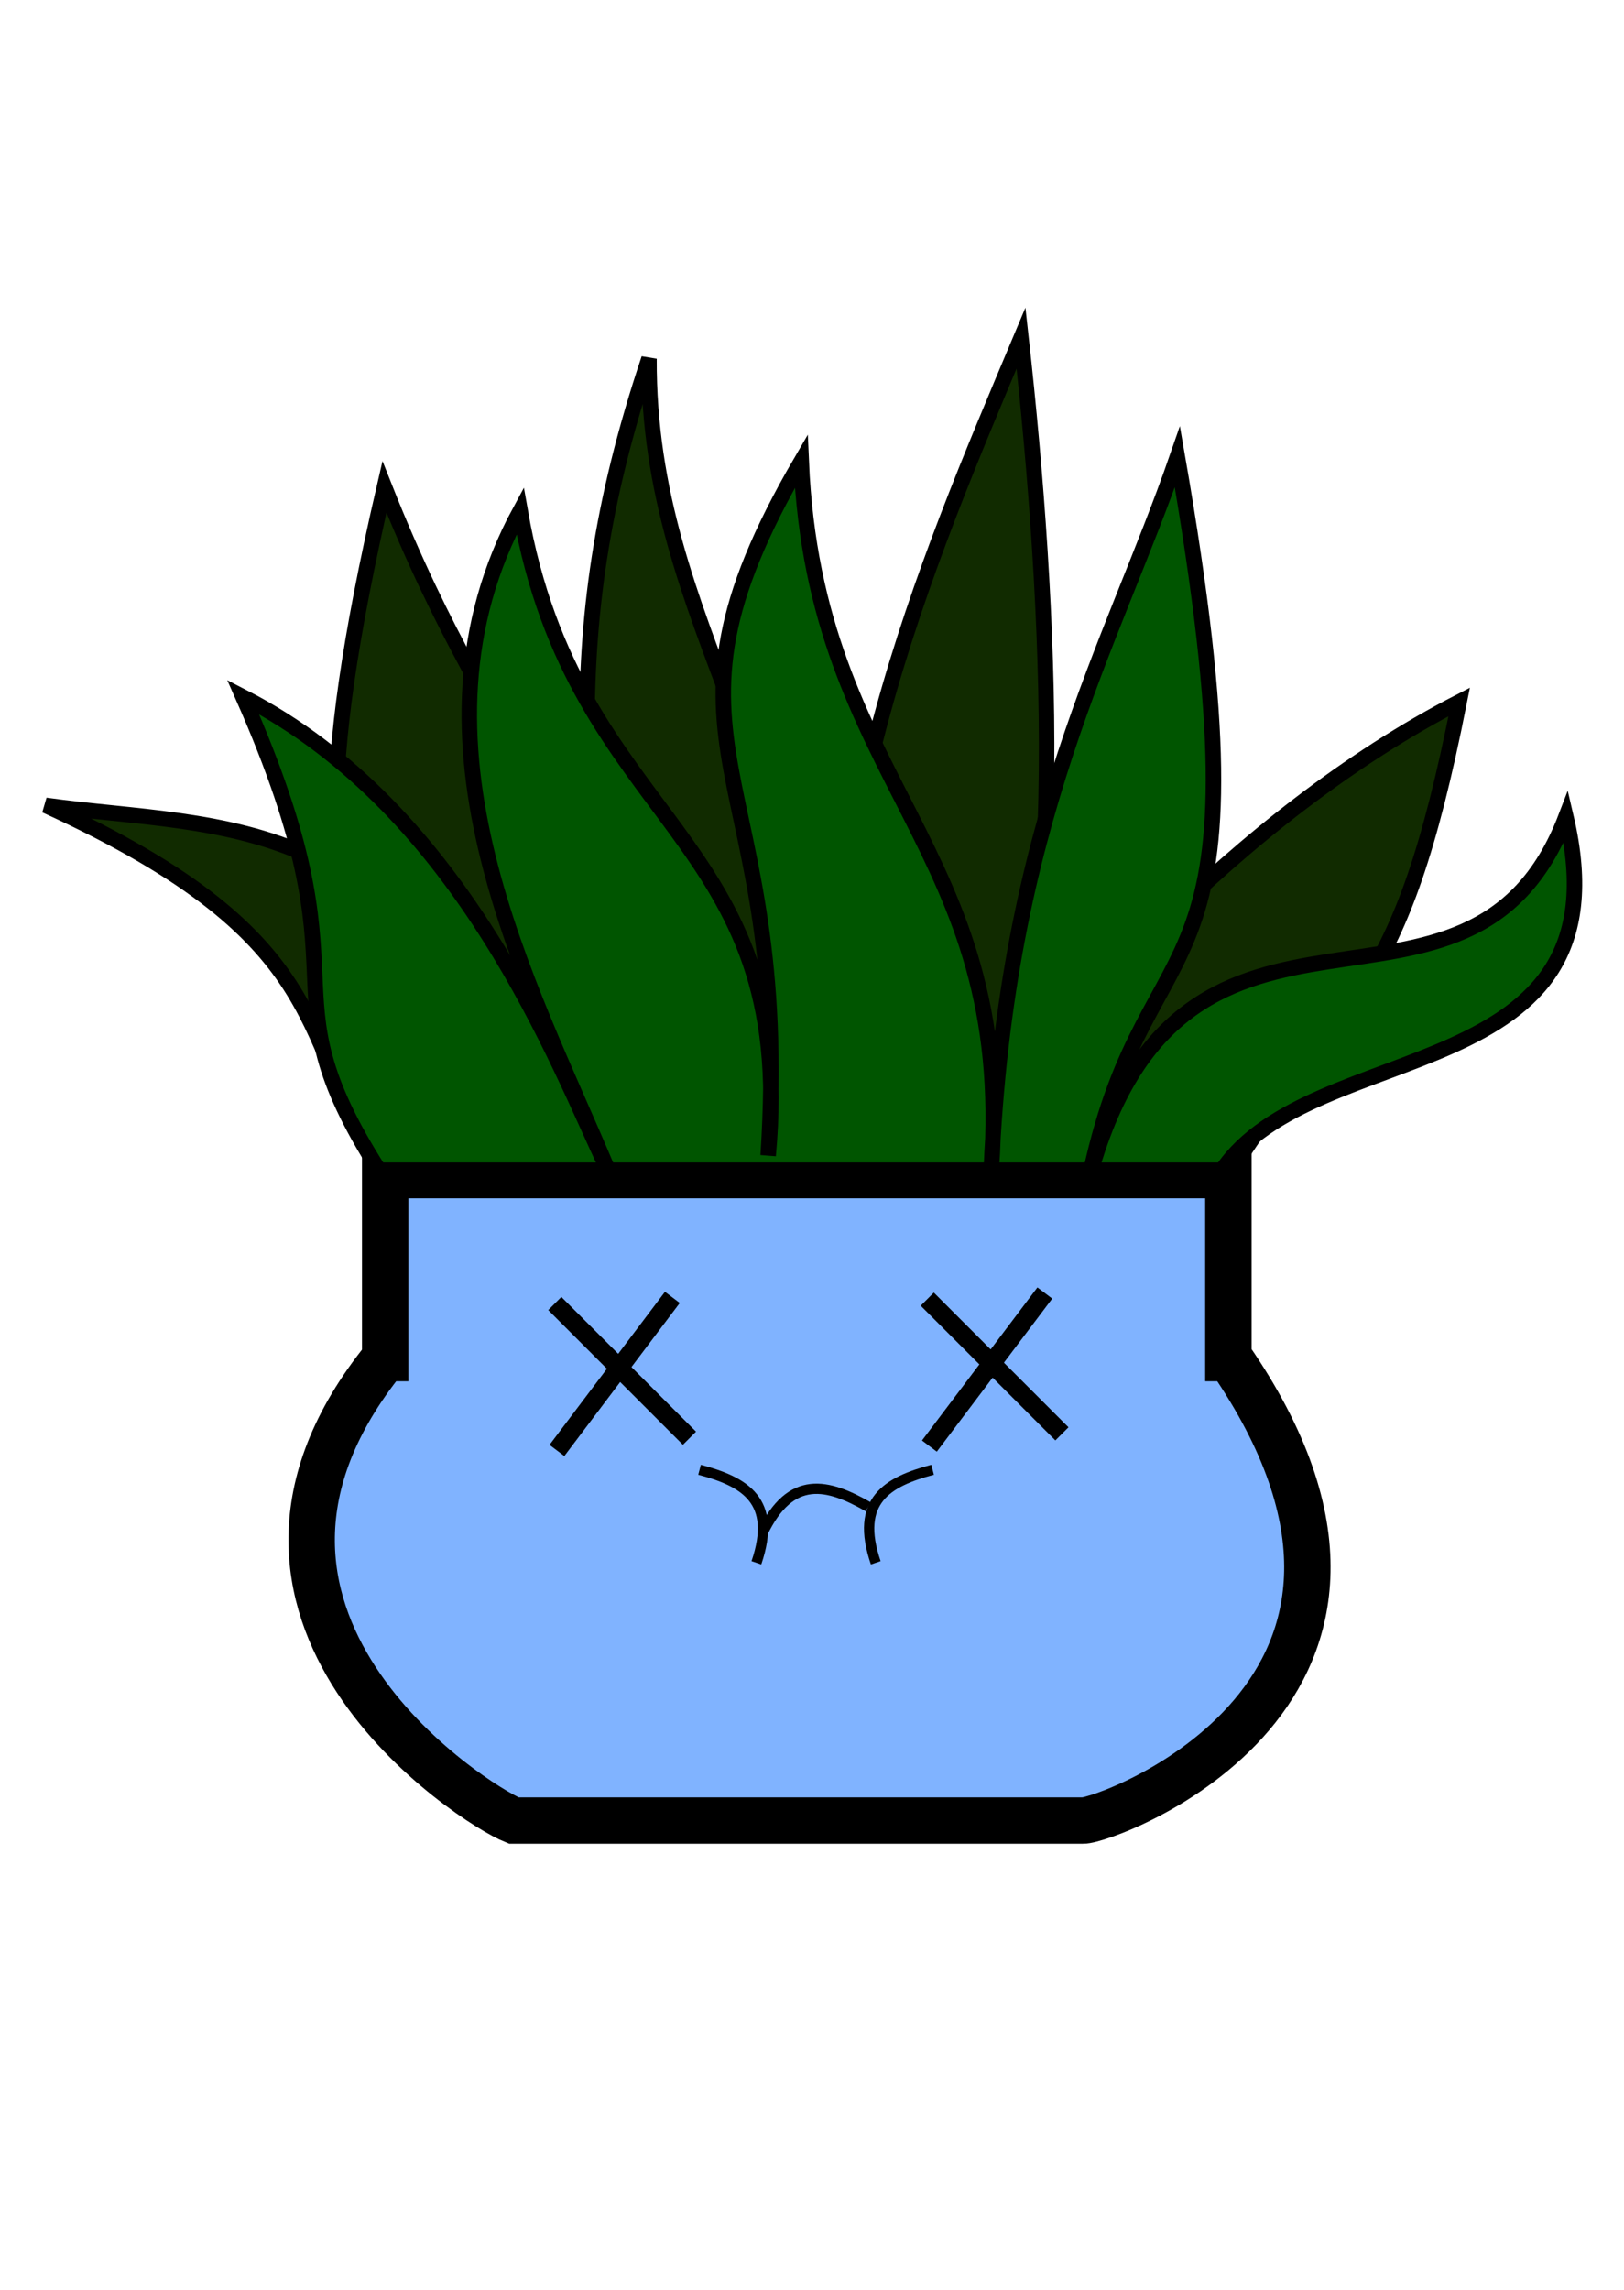 <?xml version="1.0" encoding="UTF-8" standalone="no"?>
<!-- Created with Inkscape (http://www.inkscape.org/) -->

<svg
   xmlns:dc="http://purl.org/dc/elements/1.1/"
   xmlns:cc="http://creativecommons.org/ns#"
   xmlns:rdf="http://www.w3.org/1999/02/22-rdf-syntax-ns#"
   xmlns:svg="http://www.w3.org/2000/svg"
   xmlns="http://www.w3.org/2000/svg"
   xmlns:sodipodi="http://sodipodi.sourceforge.net/DTD/sodipodi-0.dtd"
   xmlns:inkscape="http://www.inkscape.org/namespaces/inkscape"
   width="105mm"
   height="148mm"
   viewBox="0 0 105 148"
   version="1.1"
   id="svg8"
   inkscape:version="0.92.2 (5c3e80d, 2017-08-06)"
   sodipodi:docname="plantgros.svg">
  <defs
     id="defs2" />
  <sodipodi:namedview
     id="base"
     pagecolor="#ffffff"
     bordercolor="#666666"
     borderopacity="1.0"
     inkscape:pageopacity="0.0"
     inkscape:pageshadow="2"
     inkscape:zoom="0.98994949"
     inkscape:cx="549.93311"
     inkscape:cy="234.25125"
     inkscape:document-units="mm"
     inkscape:current-layer="layer1"
     showgrid="false"
     inkscape:window-width="1853"
     inkscape:window-height="1025"
     inkscape:window-x="67"
     inkscape:window-y="27"
     inkscape:window-maximized="1"
     units="mm" />
  <g
     inkscape:label="Calque 1"
     inkscape:groupmode="layer"
     id="layer1"
     transform="translate(0,-149)">
    <path
       style="fill:#80b3ff;stroke:#000000;stroke-width:3;stroke-linecap:butt;stroke-linejoin:miter;stroke-miterlimit:4;stroke-dasharray:none;stroke-opacity:1"
       d="m 24.904,224.949 h 54.518 v 11.825 h 0.077 c 14.932,21.646 -7.996,29.947 -9.482,29.892 H 33.218 C 30.596,265.622 11.45,253.39 24.888,236.774 h 0.016 z"
       id="path817"
       inkscape:connector-curvature="0"
       sodipodi:nodetypes="ccccccccc" />
    <path
       inkscape:connector-curvature="0"
       id="path827"
       d="m 173.652,226.174 c -6.249,-4.489 -9.468,-1.381 -12.294,3.207"
       style="fill:none;stroke:#000000;stroke-width:1.2;stroke-linecap:butt;stroke-linejoin:miter;stroke-miterlimit:4;stroke-dasharray:none;stroke-opacity:1"
       sodipodi:nodetypes="cc" />
    <path
       inkscape:connector-curvature="0"
       id="path829"
       d="m 49.296,248.098 c 1.845,-3.848 4.238,-3.193 6.835,-1.713"
       style="fill:none;stroke:#000000;stroke-width:0.665;stroke-linecap:butt;stroke-linejoin:miter;stroke-miterlimit:4;stroke-dasharray:none;stroke-opacity:1"
       sodipodi:nodetypes="cc" />
    <path
       style="fill:#112b00;stroke:#000000;stroke-width:1;stroke-linecap:butt;stroke-linejoin:miter;stroke-miterlimit:4;stroke-dasharray:none;stroke-opacity:1"
       d="m 24.904,224.949 c -5.883,-8.724 -2.602,-15.047 -21.964,-23.899 11.314,1.583 24.232,-0.062 30.469,21.916 -3.79,-17.445 -17.827,-2.457 -8.553,-42.496 7.747,19.537 13.999,19.881 14.967,42.229 -1.519,-20.856 -4.176,-31.702 2.138,-50.514 -0.069,17.326 10.644,26.464 12.294,51.818 -1.95,-21.062 5.492,-38.255 11.76,-53.154 1.927,17.293 3.085,40.003 -1.855,51.802 3.117,-6.541 15.935,-20.969 30.185,-28.282 -3.88,19.604 -7.114,18.292 -14.924,30.581 z"
       id="path831"
       inkscape:connector-curvature="0"
       sodipodi:nodetypes="cccccccccccc" />
    <path
       sodipodi:nodetypes="cccccccccccc"
       inkscape:connector-curvature="0"
       id="path833"
       d="m 79.015,224.633 c 5.883,-8.724 26.389,-5.158 22.232,-22.83 -6.236,16.283 -24.5,0.986 -30.736,22.964 3.79,-17.445 11.947,-9.941 5.613,-46.238 -4.272,12.321 -11.059,23.623 -12.027,45.97 1.496,-20.847 -11.407,-24.835 -12.294,-45.682 -10.889,18.662 -0.488,19.515 -2.138,44.869 1.95,-21.062 -12.442,-21.15 -16.036,-41.662 -8.075,14.888 0.662,30.627 5.602,42.426 -3.117,-6.541 -9.259,-23.086 -23.509,-30.399 8.423,19.069 0.967,18.292 8.777,30.581 z"
       style="fill:#005500;stroke:#000000;stroke-width:1;stroke-linecap:butt;stroke-linejoin:miter;stroke-miterlimit:4;stroke-dasharray:none;stroke-opacity:1" />
    <path
       style="fill:none;stroke:#000000;stroke-width:1.2;stroke-linecap:butt;stroke-linejoin:miter;stroke-miterlimit:4;stroke-dasharray:none;stroke-opacity:1"
       d="m 141.709,243.138 8.707,8.706"
       id="path877"
       inkscape:connector-curvature="0" />
    <path
       style="fill:none;stroke:#000000;stroke-width:1.2;stroke-linecap:butt;stroke-linejoin:miter;stroke-miterlimit:4;stroke-dasharray:none;stroke-opacity:1"
       d="m 141.848,252.635 7.463,-9.893"
       id="path879"
       inkscape:connector-curvature="0" />
    <path
       inkscape:connector-curvature="0"
       id="path881"
       d="m 35.871,233.249 8.707,8.706"
       style="fill:none;stroke:#000000;stroke-width:1.2;stroke-linecap:butt;stroke-linejoin:miter;stroke-miterlimit:4;stroke-dasharray:none;stroke-opacity:1" />
    <path
       inkscape:connector-curvature="0"
       id="path883"
       d="m 36.009,242.746 7.463,-9.893"
       style="fill:none;stroke:#000000;stroke-width:1.2;stroke-linecap:butt;stroke-linejoin:miter;stroke-miterlimit:4;stroke-dasharray:none;stroke-opacity:1" />
    <path
       style="fill:none;stroke:#000000;stroke-width:1.2;stroke-linecap:butt;stroke-linejoin:miter;stroke-miterlimit:4;stroke-dasharray:none;stroke-opacity:1"
       d="m 59.952,232.966 8.707,8.706"
       id="path885"
       inkscape:connector-curvature="0" />
    <path
       style="fill:none;stroke:#000000;stroke-width:1.2;stroke-linecap:butt;stroke-linejoin:miter;stroke-miterlimit:4;stroke-dasharray:none;stroke-opacity:1"
       d="m 60.09,242.463 7.463,-9.893"
       id="path887"
       inkscape:connector-curvature="0" />
    <path
       sodipodi:nodetypes="cc"
       style="fill:none;stroke:#000000;stroke-width:0.665;stroke-linecap:butt;stroke-linejoin:miter;stroke-miterlimit:4;stroke-dasharray:none;stroke-opacity:1"
       d="m 56.622,250.007 c -1.381,-4.037 0.785,-5.248 3.674,-6.013"
       id="path933"
       inkscape:connector-curvature="0" />
    <path
       inkscape:connector-curvature="0"
       id="path935"
       d="m 48.904,250.007 c 1.381,-4.037 -0.785,-5.248 -3.674,-6.013"
       style="fill:none;stroke:#000000;stroke-width:0.665;stroke-linecap:butt;stroke-linejoin:miter;stroke-miterlimit:4;stroke-dasharray:none;stroke-opacity:1"
       sodipodi:nodetypes="cc" />
  </g>
</svg>
